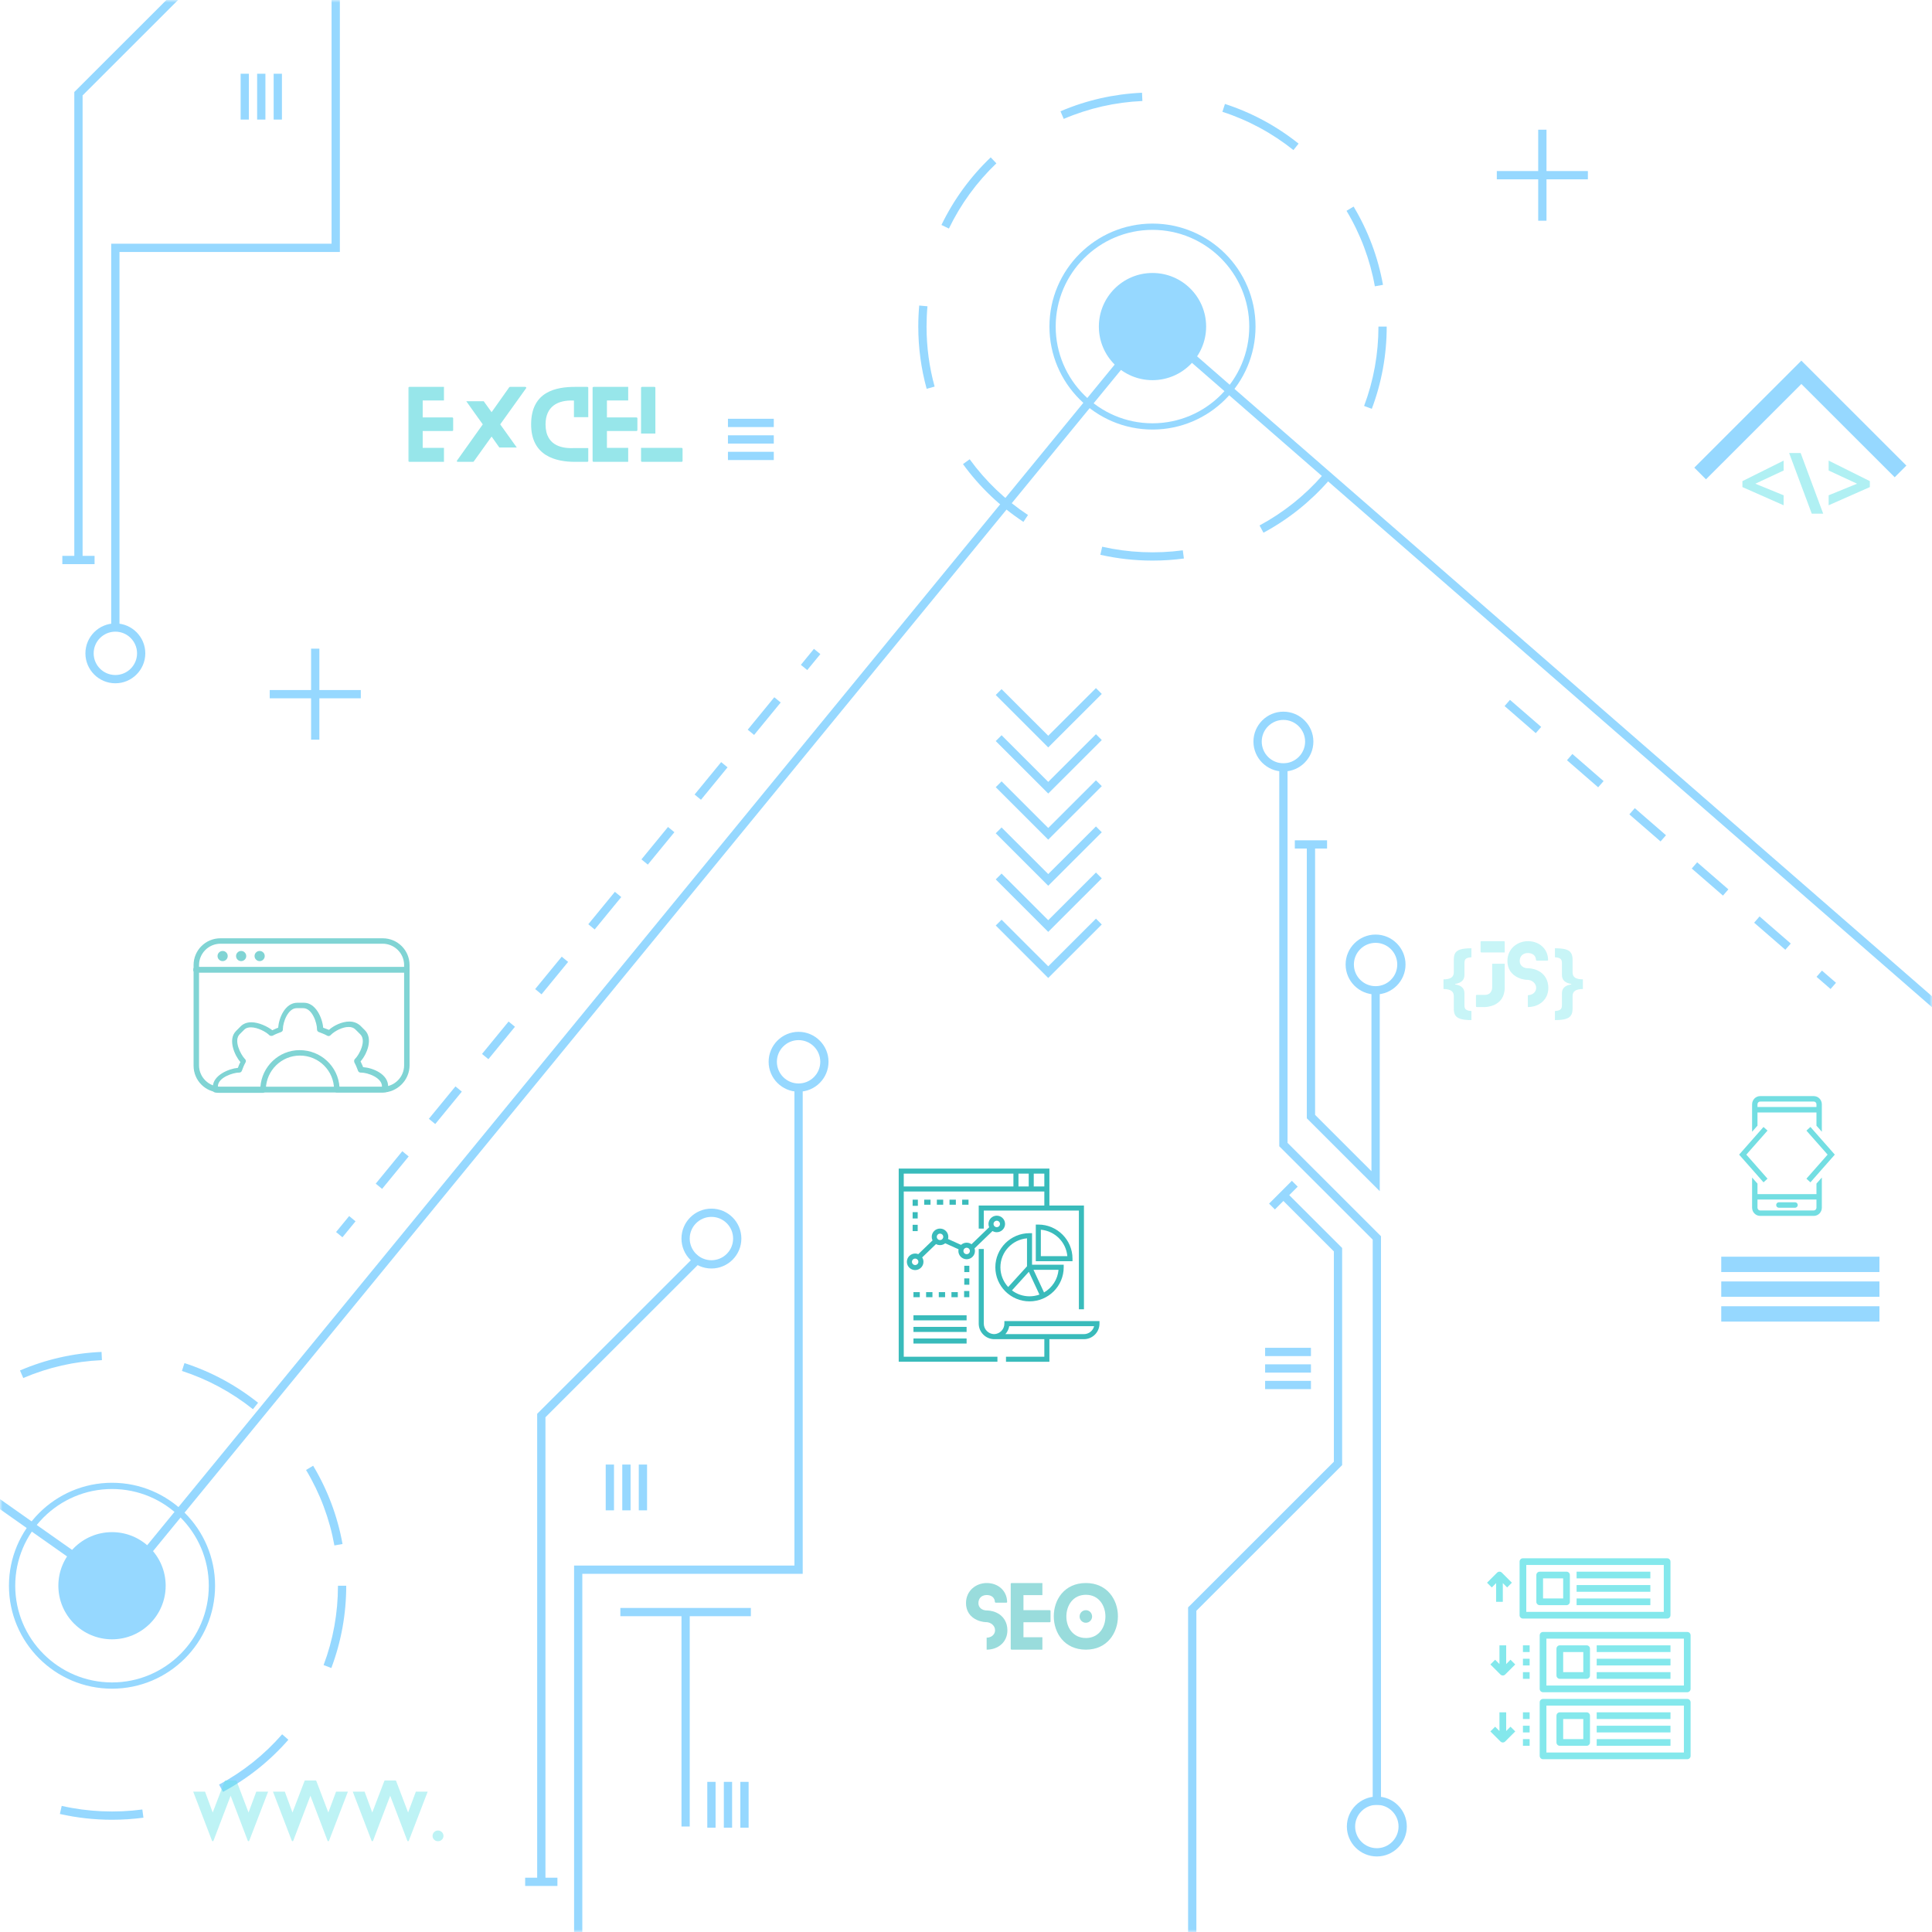 <?xml version="1.0" encoding="UTF-8"?>
<svg xmlns="http://www.w3.org/2000/svg" xmlns:xlink="http://www.w3.org/1999/xlink" width="375pt" height="375pt" viewBox="0 0 375 375" version="1.2">
<defs>
<g>
<symbol overflow="visible" id="glyph1-0">
<path style="stroke:none;" d="M 1.5 0 L 1.5 -11.406 L 8.078 -11.406 L 8.078 0 Z M 2.312 -0.812 L 7.25 -0.812 L 7.25 -10.594 L 2.312 -10.594 Z M 2.312 -0.812 "/>
</symbol>
<symbol overflow="visible" id="glyph1-1">
<path style="stroke:none;" d="M 5.656 2.531 C 4.738 2.531 4.035 2.453 3.547 2.297 C 3.055 2.148 2.711 1.914 2.516 1.594 C 2.328 1.281 2.234 0.867 2.234 0.359 L 2.234 -2.109 C 2.234 -2.609 2.062 -2.961 1.719 -3.172 C 1.383 -3.391 0.891 -3.5 0.234 -3.5 L 0.234 -5.375 C 0.891 -5.375 1.383 -5.477 1.719 -5.688 C 2.062 -5.906 2.234 -6.266 2.234 -6.766 L 2.234 -9.234 C 2.234 -9.742 2.328 -10.16 2.516 -10.484 C 2.711 -10.805 3.055 -11.039 3.547 -11.188 C 4.035 -11.332 4.738 -11.406 5.656 -11.406 L 5.656 -9.656 C 5.238 -9.645 4.906 -9.566 4.656 -9.422 C 4.414 -9.285 4.297 -8.992 4.297 -8.547 L 4.297 -6.219 C 4.297 -5.25 3.691 -4.672 2.484 -4.484 L 2.484 -4.391 C 3.691 -4.211 4.297 -3.641 4.297 -2.672 L 4.297 -0.328 C 4.297 0.109 4.414 0.395 4.656 0.531 C 4.906 0.676 5.238 0.754 5.656 0.766 Z M 5.656 2.531 "/>
</symbol>
<symbol overflow="visible" id="glyph1-2">
<path style="stroke:none;" d="M 0.641 2.531 L 0.641 0.766 C 1.055 0.754 1.383 0.676 1.625 0.531 C 1.875 0.395 2 0.109 2 -0.328 L 2 -2.672 C 2 -3.641 2.602 -4.211 3.812 -4.391 L 3.812 -4.484 C 2.602 -4.672 2 -5.25 2 -6.219 L 2 -8.547 C 2 -8.992 1.875 -9.285 1.625 -9.422 C 1.383 -9.566 1.055 -9.645 0.641 -9.656 L 0.641 -11.406 C 1.555 -11.406 2.258 -11.332 2.75 -11.188 C 3.238 -11.039 3.578 -10.805 3.766 -10.484 C 3.961 -10.16 4.062 -9.742 4.062 -9.234 L 4.062 -6.766 C 4.062 -6.266 4.227 -5.906 4.562 -5.688 C 4.906 -5.477 5.406 -5.375 6.062 -5.375 L 6.062 -3.5 C 5.406 -3.5 4.906 -3.391 4.562 -3.172 C 4.227 -2.961 4.062 -2.609 4.062 -2.109 L 4.062 0.359 C 4.062 0.867 3.961 1.281 3.766 1.594 C 3.578 1.914 3.238 2.148 2.75 2.297 C 2.258 2.453 1.555 2.531 0.641 2.531 Z M 0.641 2.531 "/>
</symbol>
<symbol overflow="visible" id="glyph4-0">
<path style="stroke:none;" d="M 1.547 0 L 1.547 -11.766 L 8.328 -11.766 L 8.328 0 Z M 2.391 -0.844 L 7.484 -0.844 L 7.484 -10.922 L 2.391 -10.922 Z M 2.391 -0.844 "/>
</symbol>
<symbol overflow="visible" id="glyph4-1">
<path style="stroke:none;" d="M 8.703 -1.625 L 0.703 -5.156 L 0.703 -6.312 L 8.703 -10.297 L 8.703 -8.375 L 3.203 -5.812 L 8.703 -3.562 Z M 8.703 -1.625 "/>
</symbol>
<symbol overflow="visible" id="glyph4-2">
<path style="stroke:none;" d="M 2.328 -11.766 L 6.703 0 L 4.484 0 L 0.094 -11.766 Z M 2.328 -11.766 "/>
</symbol>
<symbol overflow="visible" id="glyph4-3">
<path style="stroke:none;" d="M 0.703 -3.562 L 6.219 -5.812 L 0.703 -8.375 L 0.703 -10.297 L 8.703 -6.312 L 8.703 -5.156 L 0.703 -1.625 Z M 0.703 -3.562 "/>
</symbol>
<symbol overflow="visible" id="glyph0-0">
<path style="stroke:none;" d="M 6.91 -2.711 L 2.781 -2.711 L 2.781 -5.984 L 8.496 -5.984 C 8.605 -5.984 8.695 -6.074 8.695 -6.148 L 8.695 -8.457 C 8.695 -8.551 8.605 -8.621 8.496 -8.621 L 2.781 -8.621 L 2.781 -11.914 L 6.91 -11.914 L 6.91 -14.551 L 0.199 -14.551 C 0.09 -14.551 0 -14.461 0 -14.387 L 0 -0.164 C 0 -0.09 0.09 0 0.199 0 L 6.91 0 Z M 6.91 -2.711 "/>
</symbol>
<symbol overflow="visible" id="glyph0-1">
<path style="stroke:none;" d="M 13.262 -14.551 L 10.352 -14.551 C 10.312 -14.551 10.203 -14.535 10.188 -14.496 L 6.75 -9.641 L 5.219 -11.77 L 1.836 -11.77 C 2.91 -10.258 3.965 -8.75 5.039 -7.277 L 0.055 -0.273 C -0.055 -0.145 0.02 0 0.199 0 L 3.109 0 C 3.148 0 3.258 -0.02 3.273 -0.055 L 6.75 -4.91 L 8.258 -2.781 L 11.641 -2.781 C 10.566 -4.293 9.496 -5.801 8.422 -7.277 L 13.441 -14.277 C 13.531 -14.406 13.461 -14.551 13.262 -14.551 Z M 13.262 -14.551 "/>
</symbol>
<symbol overflow="visible" id="glyph0-2">
<path style="stroke:none;" d="M 8.312 -2.672 C 6.547 -2.602 2.801 -2.781 2.801 -7.277 C 2.801 -10.73 5.148 -12.059 8.312 -11.895 L 8.312 -8.676 L 11.094 -8.676 L 11.094 -14.387 C 11.094 -14.461 11.023 -14.551 10.895 -14.551 L 8.531 -14.551 C 4.965 -14.551 0 -13.734 0 -7.277 C 0 -1.055 4.91 0 8.531 0 L 10.895 0 C 11.023 0 11.094 -0.09 11.094 -0.164 L 11.094 -2.672 Z M 8.312 -2.672 "/>
</symbol>
<symbol overflow="visible" id="glyph0-3">
<path style="stroke:none;" d="M 7.859 -2.711 L 0 -2.711 L 0 -0.164 C 0 -0.09 0.09 0 0.199 0 L 7.859 0 C 7.984 0 8.059 -0.09 8.059 -0.164 L 8.059 -2.527 C 8.059 -2.621 7.984 -2.711 7.859 -2.711 Z M 2.781 -5.492 L 2.781 -14.387 C 2.781 -14.461 2.711 -14.551 2.602 -14.551 L 0.199 -14.551 C 0.09 -14.551 0 -14.461 0 -14.387 L 0 -5.492 Z M 2.781 -5.492 "/>
</symbol>
<symbol overflow="visible" id="glyph2-0">
<path style="stroke:none;" d="M 1.07 -10.594 L 5.578 -10.594 L 5.578 -12.641 C 5.578 -12.707 5.531 -12.785 5.418 -12.785 L 1.07 -12.785 C 0.957 -12.785 0.895 -12.707 0.895 -12.641 L 0.895 -10.738 C 0.895 -10.676 0.957 -10.594 1.07 -10.594 Z M 3.148 -8.406 L 3.148 -3.773 C 3.148 -3.773 3.148 -2.367 1.758 -2.367 L 0.176 -2.367 C 0.078 -2.367 0 -2.301 0 -2.223 L 0 -0.145 C 0 -0.078 0.078 0 0.176 0 L 1.758 0 C 1.758 0 5.578 0 5.578 -3.773 L 5.578 -8.406 Z M 3.148 -8.406 "/>
</symbol>
<symbol overflow="visible" id="glyph2-1">
<path style="stroke:none;" d="M 5.863 -7.098 C 4.953 -7.527 4.059 -7.527 3.98 -7.527 C 3.164 -7.527 2.383 -8.008 2.383 -8.934 C 2.383 -9.957 3.102 -10.484 3.98 -10.484 C 4.809 -10.484 5.512 -10.051 5.547 -9.141 C 5.547 -9.094 5.625 -9.012 5.723 -9.012 L 7.719 -9.012 C 7.832 -9.012 7.91 -9.094 7.895 -9.141 C 7.863 -11.316 6.168 -12.785 3.98 -12.785 C 1.934 -12.785 0 -11.332 0 -8.934 C 0 -7.449 0.75 -6.312 2.078 -5.707 C 3.004 -5.273 3.867 -5.273 3.98 -5.273 C 4.699 -5.242 5.578 -4.668 5.578 -3.723 C 5.578 -2.875 4.828 -2.301 3.98 -2.301 C 3.98 -2.301 3.98 -2.301 3.965 -2.301 L 3.965 0 C 3.98 0 3.98 0 3.98 0 C 6.023 0 7.941 -1.328 7.941 -3.723 C 7.941 -5.227 7.207 -6.473 5.863 -7.098 Z M 5.863 -7.098 "/>
</symbol>
<symbol overflow="visible" id="glyph3-0">
<path style="stroke:none;" d="M 12.246 -9.621 L 10.742 -5.57 L 8.414 -11.699 C 8.383 -11.758 8.324 -11.789 8.266 -11.789 L 6.262 -11.789 C 6.203 -11.789 6.145 -11.758 6.129 -11.699 L 3.785 -5.57 L 2.297 -9.621 L 0 -9.621 L 3.652 -0.09 C 3.699 0.031 3.891 0.031 3.934 -0.09 L 7.266 -8.824 L 10.594 -0.09 C 10.637 0.031 10.828 0.031 10.875 -0.09 L 14.543 -9.621 Z M 12.246 -9.621 "/>
</symbol>
<symbol overflow="visible" id="glyph3-1">
<path style="stroke:none;" d="M 2.121 -1.031 C 2.121 -1.59 1.648 -2.078 1.047 -2.078 C 0.473 -2.078 0 -1.59 0 -1.031 C 0 -0.457 0.473 0 1.047 0 C 1.648 0 2.121 -0.457 2.121 -1.031 Z M 2.121 -1.031 "/>
</symbol>
<symbol overflow="visible" id="glyph5-0">
<path style="stroke:none;" d="M 5.934 -7.18 C 5.012 -7.613 4.105 -7.613 4.023 -7.613 C 3.199 -7.613 2.41 -8.098 2.41 -9.035 C 2.41 -10.07 3.137 -10.605 4.023 -10.605 C 4.867 -10.605 5.578 -10.168 5.609 -9.246 C 5.609 -9.199 5.691 -9.117 5.789 -9.117 L 7.809 -9.117 C 7.922 -9.117 8.004 -9.199 7.984 -9.246 C 7.953 -11.445 6.238 -12.934 4.023 -12.934 C 1.957 -12.934 0 -11.461 0 -9.035 C 0 -7.535 0.762 -6.387 2.102 -5.77 C 3.039 -5.336 3.914 -5.336 4.023 -5.336 C 4.754 -5.301 5.641 -4.719 5.641 -3.766 C 5.641 -2.91 4.883 -2.328 4.023 -2.328 C 4.023 -2.328 4.023 -2.328 4.008 -2.328 L 4.008 0 C 4.023 0 4.023 0 4.023 0 C 6.094 0 8.035 -1.34 8.035 -3.766 C 8.035 -5.285 7.289 -6.547 5.934 -7.18 Z M 5.934 -7.18 "/>
</symbol>
<symbol overflow="visible" id="glyph5-1">
<path style="stroke:none;" d="M 6.145 -2.41 L 2.473 -2.41 L 2.473 -5.32 L 7.551 -5.32 C 7.648 -5.32 7.727 -5.398 7.727 -5.465 L 7.727 -7.516 C 7.727 -7.598 7.648 -7.664 7.551 -7.664 L 2.473 -7.664 L 2.473 -10.59 L 6.145 -10.59 L 6.145 -12.934 L 0.18 -12.934 C 0.082 -12.934 0 -12.852 0 -12.789 L 0 -0.145 C 0 -0.082 0.082 0 0.18 0 L 6.145 0 Z M 6.145 -2.41 "/>
</symbol>
<symbol overflow="visible" id="glyph5-2">
<path style="stroke:none;" d="M 7.438 -6.434 C 7.438 -7.113 6.902 -7.664 6.223 -7.664 C 5.547 -7.664 5.012 -7.113 5.012 -6.434 C 5.012 -5.77 5.547 -5.223 6.223 -5.223 C 6.902 -5.223 7.438 -5.77 7.438 -6.434 Z M 12.449 -6.484 C 12.449 -9.699 10.363 -12.934 6.238 -12.934 C 2.055 -12.934 0 -9.699 0 -6.484 C 0 -3.25 2.055 0 6.238 0 C 10.363 0 12.449 -3.25 12.449 -6.484 Z M 10.023 -6.434 C 10.023 -4.348 8.746 -2.262 6.238 -2.262 C 3.703 -2.262 2.441 -4.348 2.441 -6.434 C 2.441 -8.551 3.703 -10.652 6.238 -10.652 C 8.746 -10.652 10.023 -8.551 10.023 -6.434 Z M 10.023 -6.434 "/>
</symbol>
</g>
<filter id="alpha" filterUnits="objectBoundingBox" x="0%" y="0%" width="100%" height="100%">
  <feColorMatrix type="matrix" in="SourceGraphic" values="0 0 0 0 1 0 0 0 0 1 0 0 0 0 1 0 0 0 1 0"/>
</filter>
<mask id="mask0">
  <g filter="url(#alpha)">
<rect x="0" y="0" width="375" height="375" style="fill:rgb(0%,0%,0%);fill-opacity:0.529;stroke:none;"/>
  </g>
</mask>
<clipPath id="clip2">
  <path d="M 0 0 L 375 0 L 375 309.457 L 0 309.457 Z M 0 0 "/>
</clipPath>
<clipPath id="clip1">
  <rect x="0" y="0" width="375" height="375"/>
</clipPath>
<g id="surface5" clip-path="url(#clip1)">
<g clip-path="url(#clip2)" clip-rule="nonzero">
<path style=" stroke:none;fill-rule:nonzero;fill:rgb(21.959%,71.37%,100%);fill-opacity:1;" d="M 23.059 309.18 L -178.684 167.055 L -177.789 166.398 L -37.52 62.672 L -96.422 -21.641 L -95.105 -22.562 L -35.312 63.031 L -175.949 167.023 L 22.762 307.012 L 223.785 61.703 L 224.41 62.25 L 395.043 210.824 L 512.008 94.742 L 513.141 95.879 L 395.109 213.016 L 394.551 212.523 L 223.973 64 L 23.059 309.18 "/>
</g>
<path style=" stroke:none;fill-rule:nonzero;fill:rgb(21.959%,71.37%,100%);fill-opacity:1;" d="M 32.156 307.789 C 32.156 313.535 27.496 318.191 21.746 318.191 C 15.992 318.191 11.328 313.535 11.328 307.789 C 11.328 302.043 15.992 297.387 21.746 297.387 C 27.496 297.387 32.156 302.043 32.156 307.789 "/>
<path style=" stroke:none;fill-rule:nonzero;fill:rgb(21.959%,71.37%,100%);fill-opacity:1;" d="M 21.746 289.016 C 11.387 289.016 2.957 297.438 2.957 307.789 C 2.957 318.141 11.387 326.559 21.746 326.559 C 32.102 326.559 40.527 318.141 40.527 307.789 C 40.527 297.438 32.102 289.016 21.746 289.016 Z M 21.746 327.773 C 10.715 327.773 1.738 318.812 1.738 307.789 C 1.738 296.766 10.715 287.805 21.746 287.805 C 32.773 287.805 41.746 296.766 41.746 307.789 C 41.746 318.812 32.773 327.773 21.746 327.773 "/>
<path style=" stroke:none;fill-rule:nonzero;fill:rgb(21.959%,71.37%,100%);fill-opacity:1;" d="M 234.109 63.387 C 234.109 69.133 229.449 73.789 223.699 73.789 C 217.949 73.789 213.289 69.133 213.289 63.387 C 213.289 57.641 217.949 52.984 223.699 52.984 C 229.449 52.984 234.109 57.641 234.109 63.387 "/>
<path style=" stroke:none;fill-rule:nonzero;fill:rgb(21.959%,71.37%,100%);fill-opacity:1;" d="M 223.699 44.617 C 213.34 44.617 204.91 53.035 204.91 63.387 C 204.91 73.734 213.34 82.16 223.699 82.16 C 234.055 82.16 242.48 73.734 242.48 63.387 C 242.48 53.035 234.055 44.617 223.699 44.617 Z M 223.699 83.375 C 212.668 83.375 203.695 74.406 203.695 63.387 C 203.695 52.363 212.668 43.398 223.699 43.398 C 234.73 43.398 243.699 52.363 243.699 63.387 C 243.699 74.406 234.73 83.375 223.699 83.375 "/>
<path style=" stroke:none;fill-rule:nonzero;fill:rgb(21.959%,71.37%,100%);fill-opacity:1;" d="M 156.688 130.062 L 155.449 129.047 L 157.984 125.945 L 159.23 126.961 L 156.688 130.062 "/>
<path style=" stroke:none;fill-rule:nonzero;fill:rgb(21.959%,71.37%,100%);fill-opacity:1;" d="M 146.371 142.652 L 145.133 141.633 L 150.293 135.336 L 151.531 136.355 Z M 136.059 155.234 L 134.82 154.219 L 139.977 147.926 L 141.215 148.941 Z M 125.742 167.82 L 124.504 166.805 L 129.66 160.516 L 130.898 161.531 Z M 115.426 180.41 L 114.188 179.395 L 119.348 173.102 L 120.586 174.117 Z M 105.113 192.996 L 103.875 191.98 L 109.031 185.691 L 110.27 186.707 Z M 94.797 205.586 L 93.559 204.57 L 98.715 198.277 L 99.953 199.293 Z M 84.48 218.176 L 83.242 217.16 L 88.402 210.867 L 89.641 211.883 Z M 74.168 230.762 L 72.93 229.746 L 78.086 223.449 L 79.324 224.465 L 74.168 230.762 "/>
<path style=" stroke:none;fill-rule:nonzero;fill:rgb(21.959%,71.37%,100%);fill-opacity:1;" d="M 66.469 240.156 L 65.23 239.137 L 67.77 236.039 L 69.008 237.055 L 66.469 240.156 "/>
<path style=" stroke:none;fill-rule:nonzero;fill:rgb(21.959%,71.37%,100%);fill-opacity:1;" d="M 206.469 23.078 L 205.84 21.602 C 210.852 19.453 216.18 18.246 221.664 18 L 221.738 19.605 C 216.445 19.84 211.309 21.008 206.469 23.078 Z M 251.055 29.129 C 246.914 25.828 242.273 23.324 237.266 21.699 L 237.762 20.176 C 242.953 21.859 247.766 24.453 252.055 27.879 Z M 184.18 44.363 L 182.734 43.664 C 185.113 38.75 188.328 34.336 192.293 30.547 L 193.398 31.703 C 189.57 35.363 186.473 39.621 184.18 44.363 Z M 266.859 55.57 C 265.922 50.379 264.074 45.453 261.359 40.918 L 262.734 40.094 C 265.551 44.797 267.469 49.91 268.438 55.289 Z M 179.863 75.465 C 178.785 71.551 178.238 67.488 178.238 63.387 C 178.238 62.027 178.297 60.648 178.418 59.305 L 180.02 59.449 C 179.902 60.746 179.844 62.066 179.844 63.387 C 179.844 67.344 180.367 71.266 181.41 75.039 Z M 266.266 79.355 L 264.77 78.793 C 266.617 73.875 267.555 68.688 267.555 63.387 L 269.16 63.387 C 269.16 68.883 268.184 74.254 266.266 79.355 Z M 198.648 101.297 C 194.082 98.281 190.133 94.508 186.914 90.086 L 188.211 89.141 C 191.32 93.41 195.125 97.051 199.531 99.965 Z M 245.238 103.398 L 244.477 101.992 C 249.121 99.488 253.242 96.203 256.719 92.223 L 257.926 93.281 C 254.32 97.402 250.047 100.812 245.238 103.398 Z M 223.699 108.812 C 220.285 108.812 216.879 108.43 213.578 107.684 L 213.934 106.117 C 219.023 107.277 224.43 107.512 229.582 106.816 L 229.793 108.406 C 227.793 108.676 225.742 108.812 223.699 108.812 "/>
<path style=" stroke:none;fill-rule:nonzero;fill:rgb(21.959%,71.37%,100%);fill-opacity:1;" d="M 4.516 267.473 L 3.879 266.004 C 8.898 263.855 14.227 262.645 19.711 262.406 L 19.785 264.004 C 14.488 264.234 9.348 265.406 4.516 267.473 Z M 49.094 273.527 C 44.957 270.227 40.32 267.727 35.312 266.098 L 35.805 264.574 C 40.996 266.262 45.805 268.855 50.094 272.277 Z M -17.773 288.762 L -19.219 288.066 C -16.848 283.152 -13.633 278.734 -9.668 274.945 L -8.555 276.105 C -12.383 279.762 -15.484 284.02 -17.773 288.762 Z M 64.906 299.973 C 63.969 294.781 62.121 289.852 59.402 285.32 L 60.781 284.496 C 63.594 289.199 65.516 294.305 66.484 299.688 Z M -22.094 319.867 C -23.176 315.949 -23.719 311.883 -23.719 307.789 C -23.719 306.422 -23.656 305.055 -23.535 303.711 L -21.941 303.852 C -22.059 305.148 -22.117 306.473 -22.117 307.789 C -22.117 311.742 -21.586 315.664 -20.547 319.441 Z M 64.312 323.758 L 62.809 323.191 C 64.664 318.277 65.598 313.09 65.598 307.789 L 67.203 307.789 C 67.203 313.281 66.23 318.656 64.312 323.758 Z M -3.309 345.703 C -7.871 342.684 -11.82 338.914 -15.043 334.484 L -13.746 333.543 C -10.637 337.812 -6.828 341.453 -2.422 344.363 Z M 43.285 347.801 L 42.523 346.391 C 47.168 343.891 51.285 340.605 54.766 336.625 L 55.973 337.684 C 52.367 341.809 48.094 345.211 43.285 347.801 Z M 21.746 353.215 C 18.328 353.215 14.926 352.836 11.621 352.09 L 11.977 350.523 C 17.062 351.676 22.465 351.914 27.629 351.219 L 27.84 352.812 C 25.836 353.078 23.781 353.215 21.746 353.215 "/>
<path style=" stroke:none;fill-rule:nonzero;fill:rgb(21.959%,71.37%,100%);fill-opacity:1;" d="M 298.09 142.301 L 292.039 137.047 L 293.086 135.84 L 299.145 141.094 Z M 310.203 152.816 L 304.148 147.562 L 305.199 146.348 L 311.254 151.609 Z M 322.312 163.324 L 316.258 158.07 L 317.312 156.863 L 323.367 162.117 Z M 334.426 173.836 L 328.371 168.582 L 329.418 167.371 L 335.477 172.625 Z M 346.531 184.348 L 340.48 179.094 L 341.527 177.879 L 347.586 183.141 Z M 355.312 191.965 L 352.59 189.602 L 353.637 188.395 L 356.367 190.758 L 355.312 191.965 "/>
<path style=" stroke:none;fill-rule:nonzero;fill:rgb(21.959%,71.37%,100%);fill-opacity:1;" d="M 331.129 93.039 L 328.863 90.77 L 349.645 70 L 370.027 90.371 L 367.762 92.637 L 349.645 74.535 L 331.129 93.039 "/>
<path style=" stroke:none;fill-rule:nonzero;fill:rgb(21.959%,71.37%,100%);fill-opacity:1;" d="M 203.461 171.926 L 193.273 161.742 L 194.406 160.609 L 203.461 169.656 L 212.723 160.41 L 213.855 161.539 L 203.461 171.926 "/>
<path style=" stroke:none;fill-rule:nonzero;fill:rgb(21.959%,71.37%,100%);fill-opacity:1;" d="M 203.461 154.027 L 193.273 143.84 L 194.406 142.707 L 203.461 151.762 L 212.723 142.508 L 213.855 143.641 L 203.461 154.027 "/>
<path style=" stroke:none;fill-rule:nonzero;fill:rgb(21.959%,71.37%,100%);fill-opacity:1;" d="M 203.461 145.074 L 193.273 134.895 L 194.406 133.762 L 203.461 142.809 L 212.723 133.559 L 213.855 134.691 L 203.461 145.074 "/>
<path style=" stroke:none;fill-rule:nonzero;fill:rgb(21.959%,71.37%,100%);fill-opacity:1;" d="M 203.461 189.828 L 193.273 179.641 L 194.406 178.512 L 203.461 187.559 L 212.723 178.309 L 213.855 179.441 L 203.461 189.828 "/>
<path style=" stroke:none;fill-rule:nonzero;fill:rgb(21.959%,71.37%,100%);fill-opacity:1;" d="M 203.461 180.875 L 193.273 170.691 L 194.406 169.559 L 203.461 178.609 L 212.723 169.355 L 213.855 170.488 L 203.461 180.875 "/>
<path style=" stroke:none;fill-rule:nonzero;fill:rgb(21.959%,71.37%,100%);fill-opacity:1;" d="M 203.461 162.977 L 193.273 152.793 L 194.406 151.66 L 203.461 160.711 L 212.723 151.461 L 213.855 152.594 L 203.461 162.977 "/>
<path style=" stroke:none;fill-rule:nonzero;fill:rgb(21.959%,71.37%,100%);fill-opacity:1;" d="M 70.031 135.539 L 52.352 135.539 L 52.352 133.938 L 70.031 133.938 L 70.031 135.539 "/>
<path style=" stroke:none;fill-rule:nonzero;fill:rgb(21.959%,71.37%,100%);fill-opacity:1;" d="M 61.988 143.57 L 60.383 143.57 L 60.383 125.902 L 61.988 125.902 L 61.988 143.57 "/>
<path style=" stroke:none;fill-rule:nonzero;fill:rgb(21.959%,71.37%,100%);fill-opacity:1;" d="M 308.207 34.809 L 290.531 34.809 L 290.531 33.203 L 308.207 33.203 L 308.207 34.809 "/>
<path style=" stroke:none;fill-rule:nonzero;fill:rgb(21.959%,71.37%,100%);fill-opacity:1;" d="M 300.172 42.84 L 298.566 42.84 L 298.566 25.176 L 300.172 25.176 L 300.172 42.84 "/>
<path style=" stroke:none;fill-rule:nonzero;fill:rgb(21.959%,71.37%,100%);fill-opacity:1;" d="M 268.047 350.305 L 266.441 350.305 L 266.441 240.613 L 248.305 222.492 L 248.305 148.195 L 249.91 148.195 L 249.91 221.824 L 268.047 239.949 L 268.047 350.305 "/>
<path style=" stroke:none;fill-rule:nonzero;fill:rgb(21.959%,71.37%,100%);fill-opacity:1;" d="M 267.805 231.203 L 253.652 217.062 L 253.652 163.906 L 255.258 163.906 L 255.258 216.395 L 266.199 227.328 L 266.199 192.871 L 267.805 192.871 L 267.805 231.203 "/>
<path style=" stroke:none;fill-rule:nonzero;fill:rgb(21.959%,71.37%,100%);fill-opacity:1;" d="M 232.215 433.121 L 230.609 433.121 L 230.609 311.984 L 230.848 311.754 L 258.902 283.719 L 258.902 242.895 L 248.539 232.539 L 249.672 231.406 L 260.508 242.23 L 260.508 284.379 L 232.215 312.652 L 232.215 433.121 "/>
<path style=" stroke:none;fill-rule:nonzero;fill:rgb(21.959%,71.37%,100%);fill-opacity:1;" d="M 267.246 350.316 C 264.922 350.316 263.031 352.203 263.031 354.523 C 263.031 356.844 264.922 358.734 267.246 358.734 C 269.566 358.734 271.457 356.844 271.457 354.523 C 271.457 352.203 269.566 350.316 267.246 350.316 Z M 267.246 360.336 C 264.039 360.336 261.426 357.73 261.426 354.523 C 261.426 351.32 264.039 348.711 267.246 348.711 C 270.449 348.711 273.062 351.32 273.062 354.523 C 273.062 357.73 270.449 360.336 267.246 360.336 "/>
<path style=" stroke:none;fill-rule:nonzero;fill:rgb(21.959%,71.37%,100%);fill-opacity:1;" d="M 249.105 139.734 C 246.785 139.734 244.902 141.625 244.902 143.941 C 244.902 146.266 246.785 148.152 249.105 148.152 C 251.43 148.152 253.32 146.266 253.32 143.941 C 253.32 141.625 251.43 139.734 249.105 139.734 Z M 249.105 149.75 C 245.902 149.75 243.293 147.148 243.293 143.941 C 243.293 140.742 245.902 138.133 249.105 138.133 C 252.316 138.133 254.926 140.742 254.926 143.941 C 254.926 147.148 252.316 149.75 249.105 149.75 "/>
<path style=" stroke:none;fill-rule:nonzero;fill:rgb(21.959%,71.37%,100%);fill-opacity:1;" d="M 155.004 201.887 C 152.68 201.887 150.793 203.77 150.793 206.09 C 150.793 208.41 152.68 210.301 155.004 210.301 C 157.324 210.301 159.215 208.41 159.215 206.09 C 159.215 203.77 157.324 201.887 155.004 201.887 Z M 155.004 211.902 C 151.797 211.902 149.191 209.297 149.191 206.09 C 149.191 202.887 151.797 200.277 155.004 200.277 C 158.207 200.277 160.816 202.887 160.816 206.09 C 160.816 209.297 158.207 211.902 155.004 211.902 "/>
<path style=" stroke:none;fill-rule:nonzero;fill:rgb(21.959%,71.37%,100%);fill-opacity:1;" d="M 138.086 236.195 C 135.766 236.195 133.875 238.082 133.875 240.402 C 133.875 242.723 135.766 244.609 138.086 244.609 C 140.41 244.609 142.297 242.723 142.297 240.402 C 142.297 238.082 140.41 236.195 138.086 236.195 Z M 138.086 246.215 C 134.883 246.215 132.273 243.609 132.273 240.402 C 132.273 237.195 134.883 234.594 138.086 234.594 C 141.293 234.594 143.898 237.195 143.898 240.402 C 143.898 243.609 141.293 246.215 138.086 246.215 "/>
<path style=" stroke:none;fill-rule:nonzero;fill:rgb(21.959%,71.37%,100%);fill-opacity:1;" d="M 267 183.004 C 264.68 183.004 262.789 184.891 262.789 187.211 C 262.789 189.531 264.68 191.414 267 191.414 C 269.324 191.414 271.207 189.531 271.207 187.211 C 271.207 184.891 269.324 183.004 267 183.004 Z M 267 193.023 C 263.793 193.023 261.184 190.414 261.184 187.211 C 261.184 184.008 263.793 181.398 267 181.398 C 270.207 181.398 272.812 184.008 272.812 187.211 C 272.812 190.414 270.207 193.023 267 193.023 "/>
<path style=" stroke:none;fill-rule:nonzero;fill:rgb(21.959%,71.37%,100%);fill-opacity:1;" d="M 254.453 263.215 L 245.559 263.215 L 245.559 261.609 L 254.453 261.609 L 254.453 263.215 "/>
<path style=" stroke:none;fill-rule:nonzero;fill:rgb(21.959%,71.37%,100%);fill-opacity:1;" d="M 254.453 266.422 L 245.559 266.422 L 245.559 264.816 L 254.453 264.816 L 254.453 266.422 "/>
<path style=" stroke:none;fill-rule:nonzero;fill:rgb(21.959%,71.37%,100%);fill-opacity:1;" d="M 254.453 269.629 L 245.559 269.629 L 245.559 268.023 L 254.453 268.023 L 254.453 269.629 "/>
<path style=" stroke:none;fill-rule:nonzero;fill:rgb(21.959%,71.37%,100%);fill-opacity:1;" d="M 125.594 293.156 L 123.988 293.156 L 123.988 284.27 L 125.594 284.27 L 125.594 293.156 "/>
<path style=" stroke:none;fill-rule:nonzero;fill:rgb(21.959%,71.37%,100%);fill-opacity:1;" d="M 122.391 293.156 L 120.781 293.156 L 120.781 284.27 L 122.391 284.27 L 122.391 293.156 "/>
<path style=" stroke:none;fill-rule:nonzero;fill:rgb(21.959%,71.37%,100%);fill-opacity:1;" d="M 119.176 293.156 L 117.57 293.156 L 117.57 284.27 L 119.176 284.27 L 119.176 293.156 "/>
<path style=" stroke:none;fill-rule:nonzero;fill:rgb(21.959%,71.37%,100%);fill-opacity:1;" d="M 145.305 354.75 L 143.699 354.75 L 143.699 345.859 L 145.305 345.859 L 145.305 354.75 "/>
<path style=" stroke:none;fill-rule:nonzero;fill:rgb(21.959%,71.37%,100%);fill-opacity:1;" d="M 142.102 354.75 L 140.496 354.75 L 140.496 345.859 L 142.102 345.859 L 142.102 354.75 "/>
<path style=" stroke:none;fill-rule:nonzero;fill:rgb(21.959%,71.37%,100%);fill-opacity:1;" d="M 138.891 354.75 L 137.285 354.75 L 137.285 345.859 L 138.891 345.859 L 138.891 354.75 "/>
<path style=" stroke:none;fill-rule:nonzero;fill:rgb(21.959%,71.37%,100%);fill-opacity:1;" d="M 150.191 82.891 L 141.293 82.891 L 141.293 81.285 L 150.191 81.285 L 150.191 82.891 "/>
<path style=" stroke:none;fill-rule:nonzero;fill:rgb(21.959%,71.37%,100%);fill-opacity:1;" d="M 150.191 86.098 L 141.293 86.098 L 141.293 84.492 L 150.191 84.492 L 150.191 86.098 "/>
<path style=" stroke:none;fill-rule:nonzero;fill:rgb(21.959%,71.37%,100%);fill-opacity:1;" d="M 150.191 89.297 L 141.293 89.297 L 141.293 87.695 L 150.191 87.695 L 150.191 89.297 "/>
<path style=" stroke:none;fill-rule:nonzero;fill:rgb(21.959%,71.37%,100%);fill-opacity:1;" d="M 364.797 246.902 L 334.094 246.902 L 334.094 243.922 L 364.797 243.922 L 364.797 246.902 "/>
<path style=" stroke:none;fill-rule:nonzero;fill:rgb(21.959%,71.37%,100%);fill-opacity:1;" d="M 364.797 251.711 L 334.094 251.711 L 334.094 248.73 L 364.797 248.73 L 364.797 251.711 "/>
<path style=" stroke:none;fill-rule:nonzero;fill:rgb(21.959%,71.37%,100%);fill-opacity:1;" d="M 364.797 256.52 L 334.094 256.52 L 334.094 253.543 L 364.797 253.543 L 364.797 256.52 "/>
<path style=" stroke:none;fill-rule:nonzero;fill:rgb(21.959%,71.37%,100%);fill-opacity:1;" d="M 257.582 164.703 L 251.324 164.703 L 251.324 163.102 L 257.582 163.102 L 257.582 164.703 "/>
<path style=" stroke:none;fill-rule:nonzero;fill:rgb(21.959%,71.37%,100%);fill-opacity:1;" d="M 108.195 366.062 L 101.934 366.062 L 101.934 364.461 L 108.195 364.461 L 108.195 366.062 "/>
<path style=" stroke:none;fill-rule:nonzero;fill:rgb(21.959%,71.37%,100%);fill-opacity:1;" d="M 247.457 234.754 L 246.324 233.621 L 250.754 229.195 L 251.887 230.328 L 247.457 234.754 "/>
<path style=" stroke:none;fill-rule:nonzero;fill:rgb(21.959%,71.37%,100%);fill-opacity:1;" d="M 105.871 365.262 L 104.266 365.262 L 104.266 274.426 L 104.5 274.188 L 135.188 243.52 L 136.324 244.652 L 105.871 275.09 L 105.871 365.262 "/>
<path style=" stroke:none;fill-rule:nonzero;fill:rgb(21.959%,71.37%,100%);fill-opacity:1;" d="M 113.027 378.086 L 111.43 378.086 L 111.43 303.875 L 154.199 303.875 L 154.199 211.387 L 155.805 211.387 L 155.805 305.477 L 113.027 305.477 L 113.027 378.086 "/>
<path style=" stroke:none;fill-rule:nonzero;fill:rgb(21.959%,71.37%,100%);fill-opacity:1;" d="M 145.742 313.703 L 120.41 313.703 L 120.41 312.102 L 145.742 312.102 L 145.742 313.703 "/>
<path style=" stroke:none;fill-rule:nonzero;fill:rgb(21.959%,71.37%,100%);fill-opacity:1;" d="M 133.875 354.523 L 132.277 354.523 L 132.277 312.898 L 133.875 312.898 L 133.875 354.523 "/>
<path style=" stroke:none;fill-rule:nonzero;fill:rgb(21.959%,71.37%,100%);fill-opacity:1;" d="M 22.391 122.605 C 20.066 122.605 18.18 124.492 18.18 126.812 C 18.18 129.137 20.066 131.02 22.391 131.02 C 24.711 131.02 26.602 129.137 26.602 126.812 C 26.602 124.492 24.711 122.605 22.391 122.605 Z M 22.391 132.625 C 19.18 132.625 16.578 130.016 16.578 126.812 C 16.578 123.613 19.18 121.004 22.391 121.004 C 25.594 121.004 28.203 123.613 28.203 126.812 C 28.203 130.016 25.594 132.625 22.391 132.625 "/>
<path style=" stroke:none;fill-rule:nonzero;fill:rgb(21.959%,71.37%,100%);fill-opacity:1;" d="M 54.723 23.207 L 53.117 23.207 L 53.117 14.312 L 54.723 14.312 L 54.723 23.207 "/>
<path style=" stroke:none;fill-rule:nonzero;fill:rgb(21.959%,71.37%,100%);fill-opacity:1;" d="M 51.516 23.207 L 49.91 23.207 L 49.91 14.312 L 51.516 14.312 L 51.516 23.207 "/>
<path style=" stroke:none;fill-rule:nonzero;fill:rgb(21.959%,71.37%,100%);fill-opacity:1;" d="M 48.305 23.207 L 46.707 23.207 L 46.707 14.312 L 48.305 14.312 L 48.305 23.207 "/>
<path style=" stroke:none;fill-rule:nonzero;fill:rgb(21.959%,71.37%,100%);fill-opacity:1;" d="M 18.355 109.5 L 12.098 109.5 L 12.098 107.891 L 18.355 107.891 L 18.355 109.5 "/>
<path style=" stroke:none;fill-rule:nonzero;fill:rgb(21.959%,71.37%,100%);fill-opacity:1;" d="M 16.031 108.695 L 14.422 108.695 L 14.422 17.855 L 14.66 17.621 L 45.352 -13.043 L 46.484 -11.91 L 16.031 18.52 L 16.031 108.695 "/>
<path style=" stroke:none;fill-rule:nonzero;fill:rgb(21.959%,71.37%,100%);fill-opacity:1;" d="M 23.191 121.516 L 21.586 121.516 L 21.586 47.305 L 64.359 47.305 L 64.359 -45.184 L 65.965 -45.184 L 65.965 48.91 L 23.191 48.91 L 23.191 121.516 "/>
</g>
<mask id="mask1">
  <g filter="url(#alpha)">
<rect x="0" y="0" width="375" height="375" style="fill:rgb(0%,0%,0%);fill-opacity:0.757;stroke:none;"/>
  </g>
</mask>
<clipPath id="clip4">
  <path d="M 6 0.461 L 37 0.461 L 37 13 L 6 13 Z M 6 0.461 "/>
</clipPath>
<clipPath id="clip5">
  <path d="M 10 14 L 40.266 14 L 40.266 27 L 10 27 Z M 10 14 "/>
</clipPath>
<clipPath id="clip6">
  <path d="M 10 27 L 40.266 27 L 40.266 39.461 L 10 39.461 Z M 10 27 "/>
</clipPath>
<clipPath id="clip7">
  <path d="M 0.516 3 L 6 3 L 6 9 L 0.516 9 Z M 0.516 3 "/>
</clipPath>
<clipPath id="clip3">
  <rect x="0" y="0" width="41" height="40"/>
</clipPath>
<g id="surface8" clip-path="url(#clip3)">
<g clip-path="url(#clip4)" clip-rule="nonzero">
<path style=" stroke:none;fill-rule:nonzero;fill:rgb(36.079%,88.239%,90.199%);fill-opacity:1;" d="M 36.238 11.512 L 36.238 1.109 C 36.238 0.754 35.949 0.461 35.59 0.461 L 7.602 0.461 C 7.242 0.461 6.949 0.754 6.949 1.109 L 6.949 11.512 C 6.949 11.871 7.242 12.16 7.602 12.16 L 35.59 12.16 C 35.949 12.16 36.238 11.871 36.238 11.512 Z M 34.938 10.859 L 8.25 10.859 L 8.25 1.762 L 34.938 1.762 Z M 34.938 10.859 "/>
</g>
<path style=" stroke:none;fill-rule:nonzero;fill:rgb(36.079%,88.239%,90.199%);fill-opacity:1;" d="M 10.855 9.562 L 16.062 9.562 C 16.422 9.562 16.711 9.27 16.711 8.91 L 16.711 3.711 C 16.711 3.352 16.422 3.062 16.062 3.062 L 10.855 3.062 C 10.496 3.062 10.203 3.352 10.203 3.711 L 10.203 8.91 C 10.203 9.27 10.496 9.562 10.855 9.562 Z M 11.504 4.359 L 15.41 4.359 L 15.41 8.262 L 11.504 8.262 Z M 11.504 4.359 "/>
<path style=" stroke:none;fill-rule:nonzero;fill:rgb(36.079%,88.239%,90.199%);fill-opacity:1;" d="M 18.016 3.062 L 32.332 3.062 L 32.332 4.359 L 18.016 4.359 Z M 18.016 3.062 "/>
<path style=" stroke:none;fill-rule:nonzero;fill:rgb(36.079%,88.239%,90.199%);fill-opacity:1;" d="M 18.016 5.66 L 32.332 5.66 L 32.332 6.961 L 18.016 6.961 Z M 18.016 5.66 "/>
<path style=" stroke:none;fill-rule:nonzero;fill:rgb(36.079%,88.239%,90.199%);fill-opacity:1;" d="M 18.016 8.262 L 32.332 8.262 L 32.332 9.562 L 18.016 9.562 Z M 18.016 8.262 "/>
<g clip-path="url(#clip5)" clip-rule="nonzero">
<path style=" stroke:none;fill-rule:nonzero;fill:rgb(36.079%,88.239%,90.199%);fill-opacity:1;" d="M 39.492 14.762 L 11.504 14.762 C 11.145 14.762 10.855 15.051 10.855 15.41 L 10.855 25.812 C 10.855 26.172 11.145 26.461 11.504 26.461 L 39.492 26.461 C 39.852 26.461 40.145 26.172 40.145 25.812 L 40.145 15.41 C 40.145 15.051 39.852 14.762 39.492 14.762 Z M 38.844 25.16 L 12.156 25.16 L 12.156 16.062 L 38.844 16.062 Z M 38.844 25.16 "/>
</g>
<path style=" stroke:none;fill-rule:nonzero;fill:rgb(36.079%,88.239%,90.199%);fill-opacity:1;" d="M 14.762 23.859 L 19.969 23.859 C 20.328 23.859 20.617 23.57 20.617 23.211 L 20.617 18.012 C 20.617 17.652 20.328 17.359 19.969 17.359 L 14.762 17.359 C 14.402 17.359 14.109 17.652 14.109 18.012 L 14.109 23.211 C 14.109 23.57 14.402 23.859 14.762 23.859 Z M 15.41 18.66 L 19.316 18.66 L 19.316 22.562 L 15.41 22.562 Z M 15.41 18.66 "/>
<path style=" stroke:none;fill-rule:nonzero;fill:rgb(36.079%,88.239%,90.199%);fill-opacity:1;" d="M 21.918 17.359 L 36.238 17.359 L 36.238 18.66 L 21.918 18.66 Z M 21.918 17.359 "/>
<path style=" stroke:none;fill-rule:nonzero;fill:rgb(36.079%,88.239%,90.199%);fill-opacity:1;" d="M 21.918 19.961 L 36.238 19.961 L 36.238 21.262 L 21.918 21.262 Z M 21.918 19.961 "/>
<path style=" stroke:none;fill-rule:nonzero;fill:rgb(36.079%,88.239%,90.199%);fill-opacity:1;" d="M 21.918 22.562 L 36.238 22.562 L 36.238 23.859 L 21.918 23.859 Z M 21.918 22.562 "/>
<g clip-path="url(#clip6)" clip-rule="nonzero">
<path style=" stroke:none;fill-rule:nonzero;fill:rgb(36.079%,88.239%,90.199%);fill-opacity:1;" d="M 39.492 27.762 L 11.504 27.762 C 11.145 27.762 10.855 28.051 10.855 28.41 L 10.855 38.812 C 10.855 39.172 11.145 39.461 11.504 39.461 L 39.492 39.461 C 39.852 39.461 40.145 39.172 40.145 38.812 L 40.145 28.41 C 40.145 28.051 39.852 27.762 39.492 27.762 Z M 38.844 38.16 L 12.156 38.16 L 12.156 29.062 L 38.844 29.062 Z M 38.844 38.16 "/>
</g>
<path style=" stroke:none;fill-rule:nonzero;fill:rgb(36.079%,88.239%,90.199%);fill-opacity:1;" d="M 14.762 36.859 L 19.969 36.859 C 20.328 36.859 20.617 36.57 20.617 36.211 L 20.617 31.012 C 20.617 30.652 20.328 30.359 19.969 30.359 L 14.762 30.359 C 14.402 30.359 14.109 30.652 14.109 31.012 L 14.109 36.211 C 14.109 36.57 14.402 36.859 14.762 36.859 Z M 15.41 31.66 L 19.316 31.66 L 19.316 35.562 L 15.41 35.562 Z M 15.41 31.66 "/>
<path style=" stroke:none;fill-rule:nonzero;fill:rgb(36.079%,88.239%,90.199%);fill-opacity:1;" d="M 21.918 30.359 L 36.238 30.359 L 36.238 31.66 L 21.918 31.66 Z M 21.918 30.359 "/>
<path style=" stroke:none;fill-rule:nonzero;fill:rgb(36.079%,88.239%,90.199%);fill-opacity:1;" d="M 21.918 32.961 L 36.238 32.961 L 36.238 34.262 L 21.918 34.262 Z M 21.918 32.961 "/>
<path style=" stroke:none;fill-rule:nonzero;fill:rgb(36.079%,88.239%,90.199%);fill-opacity:1;" d="M 21.918 35.562 L 36.238 35.562 L 36.238 36.859 L 21.918 36.859 Z M 21.918 35.562 "/>
<g clip-path="url(#clip7)" clip-rule="nonzero">
<path style=" stroke:none;fill-rule:nonzero;fill:rgb(36.079%,88.239%,90.199%);fill-opacity:1;" d="M 2.395 5.281 L 2.395 8.91 L 3.695 8.91 L 3.695 5.281 L 4.535 6.121 L 5.457 5.203 L 3.504 3.25 C 3.25 2.996 2.84 2.996 2.586 3.25 L 0.633 5.203 L 1.551 6.121 Z M 2.395 5.281 "/>
</g>
<path style=" stroke:none;fill-rule:nonzero;fill:rgb(36.079%,88.239%,90.199%);fill-opacity:1;" d="M 5.188 20.152 L 4.348 20.992 L 4.348 17.359 L 3.043 17.359 L 3.043 20.992 L 2.203 20.152 L 1.281 21.07 L 3.234 23.02 C 3.363 23.148 3.527 23.211 3.695 23.211 C 3.863 23.211 4.027 23.148 4.156 23.02 L 6.109 21.07 Z M 5.188 20.152 "/>
<path style=" stroke:none;fill-rule:nonzero;fill:rgb(36.079%,88.239%,90.199%);fill-opacity:1;" d="M 3.043 30.359 L 3.043 33.992 L 2.203 33.152 L 1.281 34.07 L 3.234 36.02 C 3.363 36.148 3.527 36.211 3.695 36.211 C 3.863 36.211 4.027 36.148 4.156 36.02 L 6.109 34.07 L 5.188 33.152 L 4.348 33.992 L 4.348 30.359 Z M 3.043 30.359 "/>
<path style=" stroke:none;fill-rule:nonzero;fill:rgb(36.079%,88.239%,90.199%);fill-opacity:1;" d="M 7.602 17.359 L 8.902 17.359 L 8.902 18.66 L 7.602 18.66 Z M 7.602 17.359 "/>
<path style=" stroke:none;fill-rule:nonzero;fill:rgb(36.079%,88.239%,90.199%);fill-opacity:1;" d="M 7.602 19.961 L 8.902 19.961 L 8.902 21.262 L 7.602 21.262 Z M 7.602 19.961 "/>
<path style=" stroke:none;fill-rule:nonzero;fill:rgb(36.079%,88.239%,90.199%);fill-opacity:1;" d="M 7.602 22.562 L 8.902 22.562 L 8.902 23.859 L 7.602 23.859 Z M 7.602 22.562 "/>
<path style=" stroke:none;fill-rule:nonzero;fill:rgb(36.079%,88.239%,90.199%);fill-opacity:1;" d="M 7.602 30.359 L 8.902 30.359 L 8.902 31.66 L 7.602 31.66 Z M 7.602 30.359 "/>
<path style=" stroke:none;fill-rule:nonzero;fill:rgb(36.079%,88.239%,90.199%);fill-opacity:1;" d="M 7.602 32.961 L 8.902 32.961 L 8.902 34.262 L 7.602 34.262 Z M 7.602 32.961 "/>
<path style=" stroke:none;fill-rule:nonzero;fill:rgb(36.079%,88.239%,90.199%);fill-opacity:1;" d="M 7.602 35.562 L 8.902 35.562 L 8.902 36.859 L 7.602 36.859 Z M 7.602 35.562 "/>
</g>
<mask id="mask2">
  <g filter="url(#alpha)">
<rect x="0" y="0" width="375" height="375" style="fill:rgb(0%,0%,0%);fill-opacity:0.498;stroke:none;"/>
  </g>
</mask>
<clipPath id="clip9">
  <path d="M 0.5 1.121 L 42.5 1.121 L 42.5 31.121 L 0.5 31.121 Z M 0.5 1.121 "/>
</clipPath>
<clipPath id="clip10">
  <path d="M 0.5 6 L 42.5 6 L 42.5 8 L 0.5 8 Z M 0.5 6 "/>
</clipPath>
<clipPath id="clip11">
  <path d="M 4 13 L 39 13 L 39 31.121 L 4 31.121 Z M 4 13 "/>
</clipPath>
<clipPath id="clip8">
  <rect x="0" y="0" width="43" height="32"/>
</clipPath>
<g id="surface11" clip-path="url(#clip8)">
<g clip-path="url(#clip9)" clip-rule="nonzero">
<path style=" stroke:none;fill-rule:nonzero;fill:rgb(0%,65.88%,65.88%);fill-opacity:1;" d="M 37.211 31.055 L 5.789 31.055 C 2.902 31.055 0.574 28.734 0.574 25.855 L 0.574 6.32 C 0.574 3.441 2.902 1.121 5.789 1.121 L 37.281 1.121 C 40.168 1.121 42.496 3.441 42.496 6.32 L 42.496 25.785 C 42.496 28.664 40.098 31.055 37.211 31.055 Z M 5.789 2.176 C 3.465 2.176 1.633 4.074 1.633 6.32 L 1.633 25.785 C 1.633 28.102 3.535 29.93 5.789 29.93 L 37.281 29.93 C 39.605 29.93 41.438 28.031 41.438 25.785 L 41.438 6.32 C 41.438 4.004 39.535 2.176 37.281 2.176 Z M 5.789 2.176 "/>
</g>
<g clip-path="url(#clip10)" clip-rule="nonzero">
<path style=" stroke:none;fill-rule:nonzero;fill:rgb(0%,65.88%,65.88%);fill-opacity:1;" d="M 41.93 7.797 L 1.07 7.797 C 0.789 7.797 0.504 7.586 0.504 7.234 C 0.504 6.883 0.719 6.672 1.07 6.672 L 41.93 6.672 C 42.211 6.672 42.496 6.883 42.496 7.234 C 42.496 7.586 42.211 7.797 41.93 7.797 Z M 41.93 7.797 "/>
</g>
<path style=" stroke:none;fill-rule:nonzero;fill:rgb(0%,65.88%,65.88%);fill-opacity:1;" d="M 7.199 4.566 C 7.199 4.836 7.102 5.07 6.91 5.262 C 6.719 5.453 6.484 5.551 6.211 5.551 C 5.941 5.551 5.707 5.453 5.516 5.262 C 5.32 5.07 5.227 4.836 5.227 4.566 C 5.227 4.293 5.32 4.062 5.516 3.871 C 5.707 3.68 5.941 3.582 6.211 3.582 C 6.484 3.582 6.719 3.68 6.91 3.871 C 7.102 4.062 7.199 4.293 7.199 4.566 Z M 7.199 4.566 "/>
<path style=" stroke:none;fill-rule:nonzero;fill:rgb(0%,65.88%,65.88%);fill-opacity:1;" d="M 10.793 4.566 C 10.793 4.836 10.695 5.07 10.504 5.262 C 10.309 5.453 10.078 5.551 9.805 5.551 C 9.531 5.551 9.301 5.453 9.109 5.262 C 8.914 5.07 8.82 4.836 8.82 4.566 C 8.82 4.293 8.914 4.062 9.109 3.871 C 9.301 3.68 9.531 3.582 9.805 3.582 C 10.078 3.582 10.309 3.68 10.504 3.871 C 10.695 4.062 10.793 4.293 10.793 4.566 Z M 10.793 4.566 "/>
<path style=" stroke:none;fill-rule:nonzero;fill:rgb(0%,65.88%,65.88%);fill-opacity:1;" d="M 14.383 4.566 C 14.383 4.836 14.289 5.07 14.094 5.262 C 13.902 5.453 13.672 5.551 13.398 5.551 C 13.125 5.551 12.895 5.453 12.699 5.262 C 12.508 5.07 12.41 4.836 12.41 4.566 C 12.41 4.293 12.508 4.062 12.699 3.871 C 12.895 3.68 13.125 3.582 13.398 3.582 C 13.672 3.582 13.902 3.68 14.094 3.871 C 14.289 4.062 14.383 4.293 14.383 4.566 Z M 14.383 4.566 "/>
<g clip-path="url(#clip11)" clip-rule="nonzero">
<path style=" stroke:none;fill-rule:nonzero;fill:rgb(0%,65.88%,65.88%);fill-opacity:1;" d="M 37.211 31.055 L 28.402 31.055 C 28.121 31.055 27.84 30.844 27.84 30.492 C 27.84 26.836 24.883 23.887 21.219 23.887 C 17.625 23.887 14.668 26.766 14.598 30.422 L 14.598 30.562 C 14.598 30.844 14.312 31.121 14.031 31.121 L 5.789 31.121 C 5.438 31.121 5.086 31.121 4.734 31.055 C 4.449 30.984 4.309 30.773 4.309 30.562 L 4.309 30 C 4.309 27.68 7.48 26.414 9.172 26.273 C 9.312 25.926 9.453 25.504 9.664 25.152 C 8.609 23.957 7.129 20.797 8.82 19.109 L 9.734 18.195 C 10.227 17.703 10.934 17.422 11.777 17.422 C 13.258 17.422 14.949 18.266 15.863 18.969 C 16.215 18.828 16.57 18.617 16.992 18.477 C 17.133 16.578 18.328 13.629 20.727 13.629 L 21.992 13.629 C 24.316 13.629 25.586 16.648 25.727 18.477 C 26.078 18.617 26.504 18.758 26.855 18.898 C 27.77 18.055 29.391 17.281 30.801 17.281 C 31.645 17.281 32.348 17.562 32.914 18.055 L 33.828 18.969 C 35.449 20.586 34.25 23.605 32.984 25.012 C 33.125 25.363 33.336 25.715 33.477 26.133 C 35.379 26.273 38.336 27.469 38.336 29.859 L 38.336 30.492 C 38.336 30.773 38.125 30.984 37.844 30.984 C 37.562 30.984 37.422 31.055 37.211 31.055 Z M 28.898 30 L 37.141 30 L 37.141 29.859 C 37.141 28.172 34.391 27.188 33.055 27.188 L 32.984 27.188 C 32.773 27.188 32.562 27.047 32.492 26.836 C 32.277 26.273 32.066 25.715 31.785 25.223 C 31.715 25.012 31.715 24.73 31.855 24.59 L 31.926 24.52 C 32.773 23.676 34.18 20.938 32.914 19.742 L 31.996 18.828 C 31.645 18.477 31.223 18.336 30.66 18.336 C 29.461 18.336 27.98 19.109 27.207 19.883 L 27.137 19.953 C 26.996 20.094 26.715 20.164 26.504 20.023 C 26.008 19.742 25.445 19.531 24.883 19.32 C 24.672 19.25 24.531 19.039 24.531 18.828 L 24.531 18.758 C 24.531 17.562 23.613 14.684 21.852 14.684 L 20.586 14.684 C 18.895 14.684 17.906 17.422 17.906 18.758 L 17.906 18.828 C 17.906 19.039 17.766 19.25 17.555 19.32 C 16.992 19.531 16.426 19.742 15.934 20.023 C 15.723 20.094 15.512 20.094 15.301 19.953 L 15.23 19.883 C 14.668 19.32 13.047 18.406 11.707 18.406 C 11.145 18.406 10.723 18.547 10.438 18.828 L 9.523 19.742 C 8.324 20.938 9.664 23.605 10.508 24.52 L 10.582 24.59 C 10.723 24.73 10.793 25.012 10.652 25.223 C 10.367 25.715 10.156 26.273 9.945 26.836 C 9.875 27.047 9.664 27.188 9.453 27.188 L 9.383 27.188 C 8.324 27.188 5.297 28.102 5.297 29.859 L 5.297 30 L 13.539 30 C 13.82 25.996 17.133 22.832 21.148 22.832 C 25.305 22.832 28.617 25.996 28.898 30 Z M 28.898 30 "/>
</g>
</g>
<mask id="mask3">
  <g filter="url(#alpha)">
<rect x="0" y="0" width="375" height="375" style="fill:rgb(0%,0%,0%);fill-opacity:0.776;stroke:none;"/>
  </g>
</mask>
<clipPath id="clip13">
  <path d="M 15 16 L 39.43 16 L 39.43 38.312 L 15 38.312 Z M 15 16 "/>
</clipPath>
<clipPath id="clip14">
  <path d="M 0.43 0.812 L 37 0.812 L 37 38.312 L 0.43 38.312 Z M 0.43 0.812 "/>
</clipPath>
<clipPath id="clip12">
  <rect x="0" y="0" width="40" height="39"/>
</clipPath>
<g id="surface14" clip-path="url(#clip12)">
<path style=" stroke:none;fill-rule:nonzero;fill:rgb(0%,65.88%,65.88%);fill-opacity:1;" d="M 3.301 31.547 L 13.617 31.547 L 13.617 32.531 L 3.301 32.531 Z M 3.301 31.547 "/>
<path style=" stroke:none;fill-rule:nonzero;fill:rgb(0%,65.88%,65.88%);fill-opacity:1;" d="M 3.301 29.297 L 13.617 29.297 L 13.617 30.281 L 3.301 30.281 Z M 3.301 29.297 "/>
<path style=" stroke:none;fill-rule:nonzero;fill:rgb(0%,65.88%,65.88%);fill-opacity:1;" d="M 3.301 33.797 L 13.617 33.797 L 13.617 34.781 L 3.301 34.781 Z M 3.301 33.797 "/>
<path style=" stroke:none;fill-rule:nonzero;fill:rgb(0%,65.88%,65.88%);fill-opacity:1;" d="M 3.141 9.277 L 4.125 9.277 L 4.125 10.504 L 3.141 10.504 Z M 3.141 9.277 "/>
<path style=" stroke:none;fill-rule:nonzero;fill:rgb(0%,65.88%,65.88%);fill-opacity:1;" d="M 3.141 11.73 L 4.125 11.73 L 4.125 12.957 L 3.141 12.957 Z M 3.141 11.73 "/>
<path style=" stroke:none;fill-rule:nonzero;fill:rgb(0%,65.88%,65.88%);fill-opacity:1;" d="M 4.156 8.051 L 4.156 6.855 L 3.141 6.855 L 3.141 8.051 Z M 4.156 8.051 "/>
<path style=" stroke:none;fill-rule:nonzero;fill:rgb(0%,65.88%,65.88%);fill-opacity:1;" d="M 5.387 6.855 L 6.613 6.855 L 6.613 7.836 L 5.387 7.836 Z M 5.387 6.855 "/>
<path style=" stroke:none;fill-rule:nonzero;fill:rgb(0%,65.88%,65.88%);fill-opacity:1;" d="M 7.844 6.855 L 9.074 6.855 L 9.074 7.836 L 7.844 7.836 Z M 7.844 6.855 "/>
<path style=" stroke:none;fill-rule:nonzero;fill:rgb(0%,65.88%,65.88%);fill-opacity:1;" d="M 10.301 6.855 L 11.531 6.855 L 11.531 7.836 L 10.301 7.836 Z M 10.301 6.855 "/>
<path style=" stroke:none;fill-rule:nonzero;fill:rgb(0%,65.88%,65.88%);fill-opacity:1;" d="M 12.758 6.855 L 13.988 6.855 L 13.988 7.836 L 12.758 7.836 Z M 12.758 6.855 "/>
<path style=" stroke:none;fill-rule:nonzero;fill:rgb(0%,65.88%,65.88%);fill-opacity:1;" d="M 13.164 19.684 L 14.148 19.684 L 14.148 20.91 L 13.164 20.91 Z M 13.164 19.684 "/>
<path style=" stroke:none;fill-rule:nonzero;fill:rgb(0%,65.88%,65.88%);fill-opacity:1;" d="M 3.301 24.801 L 4.531 24.801 L 4.531 25.785 L 3.301 25.785 Z M 3.301 24.801 "/>
<path style=" stroke:none;fill-rule:nonzero;fill:rgb(0%,65.88%,65.88%);fill-opacity:1;" d="M 5.758 24.801 L 6.988 24.801 L 6.988 25.785 L 5.758 25.785 Z M 5.758 24.801 "/>
<path style=" stroke:none;fill-rule:nonzero;fill:rgb(0%,65.88%,65.88%);fill-opacity:1;" d="M 13.164 22.137 L 14.148 22.137 L 14.148 23.363 L 13.164 23.363 Z M 13.164 22.137 "/>
<path style=" stroke:none;fill-rule:nonzero;fill:rgb(0%,65.88%,65.88%);fill-opacity:1;" d="M 14.148 24.586 L 13.133 24.586 L 13.133 25.785 L 14.148 25.785 Z M 14.148 24.586 "/>
<path style=" stroke:none;fill-rule:nonzero;fill:rgb(0%,65.88%,65.88%);fill-opacity:1;" d="M 10.676 24.801 L 11.906 24.801 L 11.906 25.785 L 10.676 25.785 Z M 10.676 24.801 "/>
<path style=" stroke:none;fill-rule:nonzero;fill:rgb(0%,65.88%,65.88%);fill-opacity:1;" d="M 8.219 24.801 L 9.445 24.801 L 9.445 25.785 L 8.219 25.785 Z M 8.219 24.801 "/>
<g clip-path="url(#clip13)" clip-rule="nonzero">
<path style=" stroke:none;fill-rule:nonzero;fill:rgb(0%,65.88%,65.88%);fill-opacity:1;" d="M 20.949 30.422 L 20.949 30.914 C 20.949 32.023 20.059 32.93 18.949 32.953 C 17.848 32.93 16.953 32.016 16.953 30.914 L 16.953 16.434 L 15.969 16.434 L 15.969 30.914 C 15.969 32.539 17.281 33.887 18.906 33.934 C 18.918 33.934 18.934 33.934 18.945 33.934 C 18.961 33.934 18.98 33.934 18.996 33.934 L 28.703 33.934 L 28.703 37.34 L 21.262 37.34 L 21.262 38.32 L 29.688 38.32 L 29.688 33.934 L 36.387 33.934 C 38.055 33.934 39.41 32.578 39.41 30.914 L 39.41 30.422 Z M 36.387 32.953 L 21.137 32.953 C 21.523 32.531 21.797 31.996 21.891 31.406 L 38.367 31.406 C 38.148 32.293 37.344 32.953 36.387 32.953 Z M 36.387 32.953 "/>
</g>
<g clip-path="url(#clip14)" clip-rule="nonzero">
<path style=" stroke:none;fill-rule:nonzero;fill:rgb(0%,65.88%,65.88%);fill-opacity:1;" d="M 1.418 5.266 L 28.703 5.266 L 28.703 7.988 L 15.969 7.988 L 15.969 12.469 L 16.953 12.469 L 16.953 8.973 L 35.41 8.973 L 35.41 28.133 L 36.395 28.133 L 36.395 7.988 L 29.688 7.988 L 29.688 0.816 L 0.438 0.816 L 0.438 38.32 L 19.602 38.32 L 19.602 37.34 L 1.418 37.34 Z M 26.652 1.797 L 28.703 1.797 L 28.703 4.285 L 26.652 4.285 Z M 23.684 1.797 L 25.672 1.797 L 25.672 4.285 L 23.684 4.285 Z M 1.418 1.797 L 22.703 1.797 L 22.703 4.285 L 1.418 4.285 Z M 1.418 1.797 "/>
</g>
<path style=" stroke:none;fill-rule:nonzero;fill:rgb(0%,65.88%,65.88%);fill-opacity:1;" d="M 25.828 26.594 C 29.488 26.594 32.465 23.625 32.465 19.977 L 32.465 19.484 L 26.32 19.484 L 26.32 13.359 L 25.828 13.359 C 22.172 13.359 19.195 16.328 19.195 19.977 C 19.195 23.625 22.172 26.594 25.828 26.594 Z M 31.461 20.469 C 31.297 22.348 30.203 23.965 28.645 24.863 L 26.602 20.469 Z M 27.754 25.277 C 27.152 25.492 26.504 25.613 25.828 25.613 C 24.551 25.613 23.367 25.188 22.418 24.465 L 25.695 20.855 Z M 25.34 14.359 L 25.34 19.789 L 21.688 23.809 C 20.754 22.801 20.18 21.453 20.18 19.977 C 20.18 17.031 22.453 14.609 25.34 14.359 Z M 25.34 14.359 "/>
<path style=" stroke:none;fill-rule:nonzero;fill:rgb(0%,65.88%,65.88%);fill-opacity:1;" d="M 34.172 18.305 C 34.172 14.656 31.195 11.688 27.539 11.688 L 27.047 11.688 L 27.047 18.797 L 34.172 18.797 Z M 28.027 17.816 L 28.027 12.688 C 30.754 12.926 32.93 15.098 33.168 17.816 Z M 28.027 17.816 "/>
<path style=" stroke:none;fill-rule:nonzero;fill:rgb(0%,65.88%,65.88%);fill-opacity:1;" d="M 19.473 13.172 C 20.359 13.172 21.082 12.453 21.082 11.566 C 21.082 10.68 20.359 9.961 19.473 9.961 C 18.586 9.961 17.863 10.68 17.863 11.566 C 17.863 11.793 17.91 12.008 17.996 12.203 L 14.566 15.508 C 14.305 15.316 13.98 15.203 13.629 15.203 C 13.207 15.203 12.828 15.367 12.539 15.629 L 10.012 14.488 C 10.047 14.355 10.066 14.215 10.066 14.07 C 10.066 13.184 9.348 12.465 8.457 12.465 C 7.57 12.465 6.848 13.184 6.848 14.07 C 6.848 14.316 6.906 14.551 7.008 14.762 L 4.238 17.43 C 4.051 17.352 3.848 17.309 3.633 17.309 C 2.746 17.309 2.023 18.031 2.023 18.918 C 2.023 19.801 2.746 20.523 3.633 20.523 C 4.52 20.523 5.242 19.801 5.242 18.918 C 5.242 18.602 5.152 18.312 4.996 18.062 L 7.68 15.477 C 7.91 15.602 8.176 15.676 8.457 15.676 C 8.84 15.676 9.191 15.543 9.469 15.32 L 12.051 16.484 C 12.031 16.59 12.02 16.699 12.02 16.809 C 12.02 17.695 12.742 18.418 13.629 18.418 C 14.516 18.418 15.238 17.695 15.238 16.809 C 15.238 16.633 15.207 16.465 15.156 16.309 L 18.645 12.941 C 18.887 13.086 19.168 13.172 19.473 13.172 Z M 19.473 10.941 C 19.816 10.941 20.098 11.223 20.098 11.566 C 20.098 11.91 19.816 12.191 19.473 12.191 C 19.125 12.191 18.844 11.91 18.844 11.566 C 18.844 11.223 19.125 10.941 19.473 10.941 Z M 3.633 19.543 C 3.289 19.543 3.008 19.262 3.008 18.918 C 3.008 18.57 3.289 18.293 3.633 18.293 C 3.977 18.293 4.258 18.57 4.258 18.918 C 4.258 19.262 3.977 19.543 3.633 19.543 Z M 8.457 14.695 C 8.113 14.695 7.832 14.414 7.832 14.07 C 7.832 13.727 8.113 13.445 8.457 13.445 C 8.805 13.445 9.086 13.727 9.086 14.07 C 9.086 14.414 8.805 14.695 8.457 14.695 Z M 13.629 17.434 C 13.281 17.434 13 17.156 13 16.809 C 13 16.465 13.281 16.184 13.629 16.184 C 13.973 16.184 14.254 16.465 14.254 16.809 C 14.254 17.156 13.973 17.434 13.629 17.434 Z M 13.629 17.434 "/>
</g>
<mask id="mask4">
  <g filter="url(#alpha)">
<rect x="0" y="0" width="375" height="375" style="fill:rgb(0%,0%,0%);fill-opacity:0.549;stroke:none;"/>
  </g>
</mask>
<clipPath id="clip16">
  <path d="M 0.5 0.754 L 19.25 0.754 L 19.25 24.004 L 0.5 24.004 Z M 0.5 0.754 "/>
</clipPath>
<clipPath id="clip15">
  <rect x="0" y="0" width="20" height="25"/>
</clipPath>
<g id="surface17" clip-path="url(#clip15)">
<g clip-path="url(#clip16)" clip-rule="nonzero">
<path style=" stroke:none;fill-rule:nonzero;fill:rgb(0%,76.079%,79.61%);fill-opacity:1;" d="M 4.645 0.754 C 3.785 0.754 3.082 1.465 3.082 2.34 L 3.082 7.672 L 4.125 6.492 L 4.125 3.926 L 15.574 3.926 L 15.574 6.492 L 16.617 7.672 L 16.617 2.34 C 16.617 1.465 15.914 0.754 15.055 0.754 Z M 4.645 1.812 L 15.055 1.812 C 15.34 1.812 15.574 2.047 15.574 2.34 L 15.574 2.867 L 4.125 2.867 L 4.125 2.34 C 4.125 2.047 4.355 1.812 4.645 1.812 Z M 5.297 6.742 L 0.562 12.113 L 5.297 17.488 L 6.074 16.781 L 1.961 12.113 L 6.074 7.449 Z M 14.402 6.742 L 13.625 7.449 L 17.738 12.113 L 13.625 16.781 L 14.402 17.488 L 19.137 12.113 Z M 3.082 16.559 L 3.082 22.418 C 3.082 23.293 3.785 24.004 4.645 24.004 L 15.055 24.004 C 15.914 24.004 16.617 23.293 16.617 22.418 L 16.617 16.559 L 15.574 17.738 L 15.574 19.777 L 4.125 19.777 L 4.125 17.738 Z M 4.125 20.832 L 15.574 20.832 L 15.574 22.418 C 15.574 22.711 15.34 22.949 15.055 22.949 L 4.645 22.949 C 4.355 22.949 4.125 22.711 4.125 22.418 Z M 8.289 21.363 C 8.102 21.359 7.926 21.461 7.828 21.625 C 7.738 21.789 7.738 21.992 7.828 22.156 C 7.926 22.32 8.102 22.422 8.289 22.418 L 11.41 22.418 C 11.598 22.422 11.773 22.32 11.867 22.156 C 11.961 21.992 11.961 21.789 11.867 21.625 C 11.773 21.461 11.598 21.359 11.41 21.363 Z M 8.289 21.363 "/>
</g>
</g>
<mask id="mask5">
  <g filter="url(#alpha)">
<rect x="0" y="0" width="375" height="375" style="fill:rgb(0%,0%,0%);fill-opacity:0.408;stroke:none;"/>
  </g>
</mask>
<clipPath id="clip18">
  <path d="M 0.199 6 L 9 6 L 9 21 L 0.199 21 Z M 0.199 6 "/>
</clipPath>
<clipPath id="clip17">
  <rect x="0" y="0" width="55" height="23"/>
</clipPath>
<g id="surface25" clip-path="url(#clip17)">
<g clip-path="url(#clip18)" clip-rule="nonzero">
<g style="fill:rgb(0%,76.079%,79.61%);fill-opacity:1;">
  <use xlink:href="#glyph0-0" x="0.264" y="20.645"/>
</g>
</g>
<g style="fill:rgb(0%,76.079%,79.61%);fill-opacity:1;">
  <use xlink:href="#glyph0-1" x="9.668" y="20.645"/>
</g>
<g style="fill:rgb(0%,76.079%,79.61%);fill-opacity:1;">
  <use xlink:href="#glyph0-2" x="24.091" y="20.645"/>
</g>
<g style="fill:rgb(0%,76.079%,79.61%);fill-opacity:1;">
  <use xlink:href="#glyph0-0" x="36.023" y="20.645"/>
</g>
<g style="fill:rgb(0%,76.079%,79.61%);fill-opacity:1;">
  <use xlink:href="#glyph0-3" x="45.427" y="20.645"/>
</g>
</g>
<mask id="mask6">
  <g filter="url(#alpha)">
<rect x="0" y="0" width="375" height="375" style="fill:rgb(0%,0%,0%);fill-opacity:0.337;stroke:none;"/>
  </g>
</mask>
<clipPath id="clip20">
  <path d="M 22 7 L 28.922 7 L 28.922 21 L 22 21 Z M 22 7 "/>
</clipPath>
<clipPath id="clip19">
  <rect x="0" y="0" width="29" height="22"/>
</clipPath>
<g id="surface31" clip-path="url(#clip19)">
<g style="fill:rgb(36.079%,88.239%,90.199%);fill-opacity:1;">
  <use xlink:href="#glyph1-1" x="0.949" y="18.467"/>
</g>
<g style="fill:rgb(36.079%,88.239%,90.199%);fill-opacity:1;">
  <use xlink:href="#glyph2-0" x="7.485" y="18.467"/>
</g>
<g style="fill:rgb(36.079%,88.239%,90.199%);fill-opacity:1;">
  <use xlink:href="#glyph2-1" x="13.59" y="18.467"/>
</g>
<g clip-path="url(#clip20)" clip-rule="nonzero">
<g style="fill:rgb(36.079%,88.239%,90.199%);fill-opacity:1;">
  <use xlink:href="#glyph1-2" x="22.172" y="18.467"/>
</g>
</g>
</g>
<mask id="mask7">
  <g filter="url(#alpha)">
<rect x="0" y="0" width="375" height="375" style="fill:rgb(0%,0%,0%);fill-opacity:0.4;stroke:none;"/>
  </g>
</mask>
<clipPath id="clip22">
  <path d="M 0.441 4 L 16 4 L 16 17 L 0.441 17 Z M 0.441 4 "/>
</clipPath>
<clipPath id="clip23">
  <path d="M 46 14 L 49.641 14 L 49.641 17 L 46 17 Z M 46 14 "/>
</clipPath>
<clipPath id="clip21">
  <rect x="0" y="0" width="50" height="19"/>
</clipPath>
<g id="surface37" clip-path="url(#clip21)">
<g clip-path="url(#clip22)" clip-rule="nonzero">
<g style="fill:rgb(36.079%,88.239%,90.199%);fill-opacity:1;">
  <use xlink:href="#glyph3-0" x="0.5" y="16.378"/>
</g>
</g>
<g style="fill:rgb(36.079%,88.239%,90.199%);fill-opacity:1;">
  <use xlink:href="#glyph3-0" x="15.986" y="16.378"/>
</g>
<g style="fill:rgb(36.079%,88.239%,90.199%);fill-opacity:1;">
  <use xlink:href="#glyph3-0" x="31.472" y="16.378"/>
</g>
<g clip-path="url(#clip23)" clip-rule="nonzero">
<g style="fill:rgb(36.079%,88.239%,90.199%);fill-opacity:1;">
  <use xlink:href="#glyph3-1" x="46.958" y="16.378"/>
</g>
</g>
</g>
<mask id="mask8">
  <g filter="url(#alpha)">
<rect x="0" y="0" width="375" height="375" style="fill:rgb(0%,0%,0%);fill-opacity:0.486;stroke:none;"/>
  </g>
</mask>
<clipPath id="clip24">
  <rect x="0" y="0" width="28" height="21"/>
</clipPath>
<g id="surface40" clip-path="url(#clip24)">
<g style="fill:rgb(36.079%,88.239%,90.199%);fill-opacity:1;">
  <use xlink:href="#glyph4-1" x="0.5" y="18.699"/>
</g>
<g style="fill:rgb(36.079%,88.239%,90.199%);fill-opacity:1;">
  <use xlink:href="#glyph4-2" x="10.177" y="18.699"/>
</g>
<g style="fill:rgb(36.079%,88.239%,90.199%);fill-opacity:1;">
  <use xlink:href="#glyph4-3" x="17.234" y="18.699"/>
</g>
</g>
<mask id="mask9">
  <g filter="url(#alpha)">
<rect x="0" y="0" width="375" height="375" style="fill:rgb(0%,0%,0%);fill-opacity:0.4;stroke:none;"/>
  </g>
</mask>
<clipPath id="clip26">
  <path d="M 0.441 5 L 9 5 L 9 19 L 0.441 19 Z M 0.441 5 "/>
</clipPath>
<clipPath id="clip25">
  <rect x="0" y="0" width="31" height="20"/>
</clipPath>
<g id="surface47" clip-path="url(#clip25)">
<g clip-path="url(#clip26)" clip-rule="nonzero">
<g style="fill:rgb(0%,65.88%,65.88%);fill-opacity:1;">
  <use xlink:href="#glyph5-0" x="0.5" y="18.199"/>
</g>
</g>
<g style="fill:rgb(0%,65.88%,65.88%);fill-opacity:1;">
  <use xlink:href="#glyph5-1" x="9.181" y="18.199"/>
</g>
<g style="fill:rgb(0%,65.88%,65.88%);fill-opacity:1;">
  <use xlink:href="#glyph5-2" x="17.539" y="18.199"/>
</g>
</g>
</defs>
<g id="surface1">
<use xlink:href="#surface5" transform="matrix(1,0,0,1,0,0)" mask="url(#mask0)"/>
<use xlink:href="#surface8" transform="matrix(1,0,0,1,288,302)" mask="url(#mask1)"/>
<use xlink:href="#surface11" transform="matrix(1,0,0,1,37,181)" mask="url(#mask2)"/>
<use xlink:href="#surface14" transform="matrix(1,0,0,1,174,226)" mask="url(#mask3)"/>
<use xlink:href="#surface17" transform="matrix(1,0,0,1,337,212)" mask="url(#mask4)"/>
<use xlink:href="#surface25" transform="matrix(1,0,0,1,79,69)" mask="url(#mask5)"/>
<use xlink:href="#surface31" transform="matrix(1,0,0,1,279,177)" mask="url(#mask6)"/>
<use xlink:href="#surface37" transform="matrix(1,0,0,1,37,341)" mask="url(#mask7)"/>
<use xlink:href="#surface40" transform="matrix(1,0,0,1,337,81)" mask="url(#mask8)"/>
<use xlink:href="#surface47" transform="matrix(1,0,0,1,187,302)" mask="url(#mask9)"/>
</g>
</svg>
